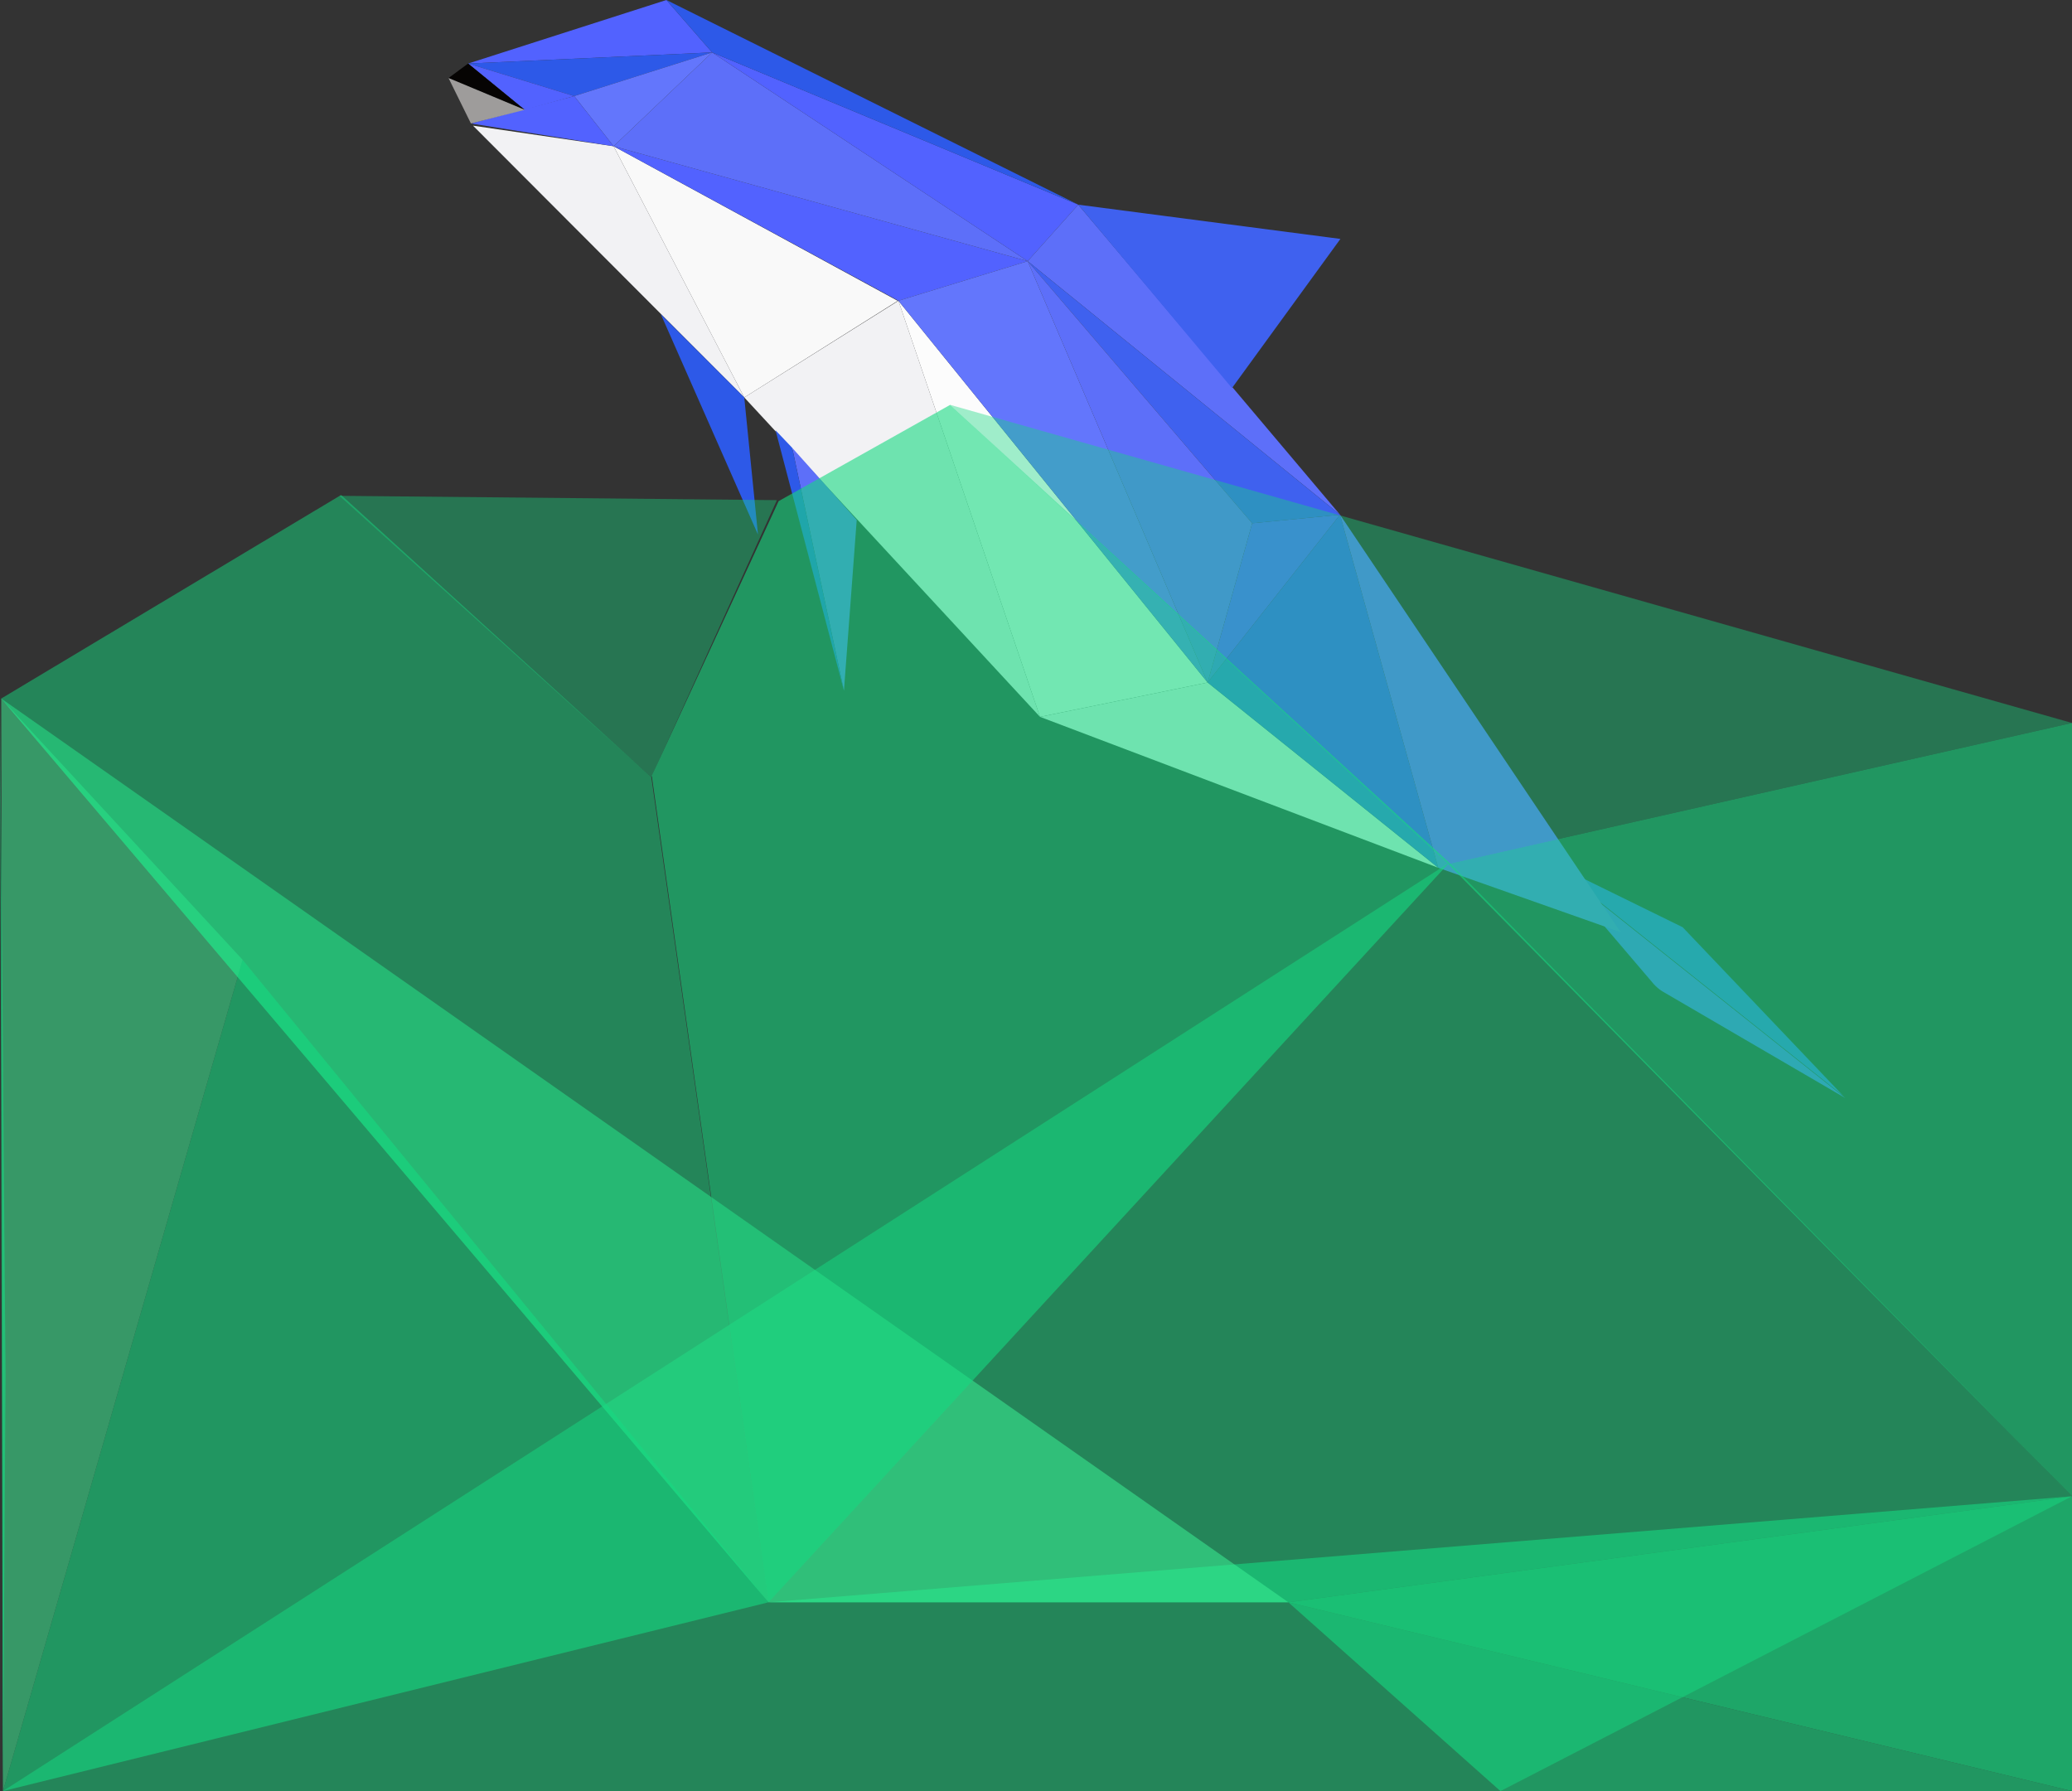 <svg xmlns="http://www.w3.org/2000/svg" viewBox="0 0 801.14 692.54"><rect x="0" y="0" width="801.14" height="692.54" fill="#333333" stroke="none"/><defs><style>.cls-1{fill:#f9f9f9;}.cls-2{fill:#f2f2f4;}.cls-3{fill:#fcfcfc;}.cls-4{fill:#5262ff;}.cls-5{fill:#5d6ff9;}.cls-6{fill:#2d59e8;}.cls-7{fill:#6376fc;}.cls-8{fill:#060403;}.cls-9{fill:#9e9c9b;}.cls-10{fill:#3f61ef;}.cls-11,.cls-12,.cls-13,.cls-14{fill:#16d880;}.cls-11{opacity:0.6;}.cls-12{opacity:0.4;}.cls-13{opacity:0.5;}.cls-14{opacity:0.7;}.cls-15{fill:#3bf296;opacity:0.53;}</style></defs><title>Asset 19</title><g id="Layer_2" data-name="Layer 2"><g id="Layer_1-2" data-name="Layer 1"><polygon class="cls-1" points="237.25 56.54 287.77 153.68 347.1 116.32 237.25 56.54"/><polygon class="cls-2" points="182.89 48.59 287.77 153.68 237.25 56.54 182.89 48.59"/><polygon class="cls-2" points="347.38 116.29 287.77 153.68 402.12 277.18 347.38 116.29"/><polygon class="cls-3" points="466.93 263.9 347.38 116.29 402.12 277.18 466.93 263.9"/><polygon class="cls-2" points="556.1 335.53 466.93 263.9 402.12 277.18 556.1 335.53"/><polygon class="cls-4" points="237.25 56.54 347.38 116.29 397.36 100.98 237.25 56.54"/><polygon class="cls-5" points="275.34 20.27 237.25 56.54 397.36 100.98 275.34 20.27"/><polygon class="cls-4" points="257.66 0 181 24.57 275.34 20.27 257.66 0"/><polygon class="cls-6" points="275.34 20.27 181 24.57 222.02 37.15 275.34 20.27"/><polygon class="cls-6" points="287.77 153.68 255.5 121.47 293.08 206.71 287.77 153.68"/><polygon class="cls-5" points="331.25 201.04 306.3 173.14 326.31 267.05 331.25 201.04"/><polygon class="cls-6" points="306.3 173.14 299.86 166.37 326.31 267.05 306.3 173.14"/><polygon class="cls-7" points="275.34 20.27 222.02 37.15 237.25 56.54 275.34 20.27"/><polygon class="cls-4" points="237.25 56.54 222.02 37.15 182.08 47.74 237.25 56.54"/><polygon class="cls-4" points="222.02 37.15 181 24.57 202.88 42.47 222.02 37.15"/><polygon class="cls-8" points="202.88 42.47 181 24.57 173.42 30.17 202.88 42.47"/><polygon class="cls-9" points="202.88 42.47 173.42 30.17 182.08 47.74 202.88 42.47"/><polygon class="cls-4" points="416.91 79.14 275.34 20.27 397.36 100.98 416.91 79.14"/><polygon class="cls-6" points="257.66 0 275.34 20.27 416.91 79.14 257.66 0"/><polygon class="cls-5" points="518.12 199.02 416.91 79.14 397.36 100.98 518.12 199.02"/><polygon class="cls-10" points="476.34 150.05 518.27 92.38 416.91 79.14 476.34 150.05"/><polygon class="cls-10" points="556.1 335.53 518.12 199.02 466.93 263.9 556.1 335.53"/><polygon class="cls-10" points="712.65 423.7 650.6 358.52 599.14 333.28 712.65 423.7"/><path class="cls-4" d="M713.46,424.55l-70-40.83A15.88,15.88,0,0,1,639,380l-39.09-45.83Z"/><polygon class="cls-5" points="626.58 360.41 518.12 199.02 556.1 335.53 626.58 360.41"/><polygon class="cls-10" points="484.15 202.32 518.12 199.02 397.36 100.98 484.15 202.32"/><polygon class="cls-4" points="484.15 202.32 518.12 199.02 466.93 263.9 484.15 202.32"/><polygon class="cls-5" points="466.93 263.9 484.15 202.32 397.36 100.98 466.93 263.9"/><polygon class="cls-7" points="347.38 116.29 466.93 263.9 397.36 100.98 347.38 116.29"/><polygon class="cls-11" points="801.14 279.54 559.95 334.04 801.14 578.54 801.14 279.54"/><polygon class="cls-12" points="801.14 279.54 367.38 156.54 559.95 334.04 801.14 279.54"/><polygon class="cls-12" points="300.4 193.38 131.27 191.71 251.84 300.55 300.4 193.38"/><polygon class="cls-13" points="560.38 333.55 1.14 692.54 580.14 692.54 801.14 578.54 560.38 333.55"/><polygon class="cls-11" points="297.14 619.54 498.14 619.54 801.14 578.54 297.14 619.54"/><polygon class="cls-14" points="801.14 578.54 498.14 619.54 801.14 692.54 801.14 578.54"/><polygon class="cls-11" points="801.14 692.54 498.14 619.54 580.14 692.54 801.14 692.54"/><polygon class="cls-15" points="0.48 270.09 498.14 619.54 297.14 619.54 0.48 270.09"/><polygon class="cls-15" points="0.48 270.09 1.14 692.54 93.82 371.13 0.48 270.09"/><polygon class="cls-11" points="2.14 531.54 1.14 692.54 0 269.64 2.14 531.54"/><polygon class="cls-11" points="297.14 619.54 252.02 300 301.06 193.77 367.38 156.54 560.38 333.55 297.14 619.54"/><polygon class="cls-13" points="297.14 619.54 0.48 270.09 0.48 270.09 131.88 191.39 251.84 300.55 297.14 619.54"/><polyline class="cls-11" points="93.82 371.13 297.14 619.54 1.14 692.54 93.82 371.13"/></g></g></svg>